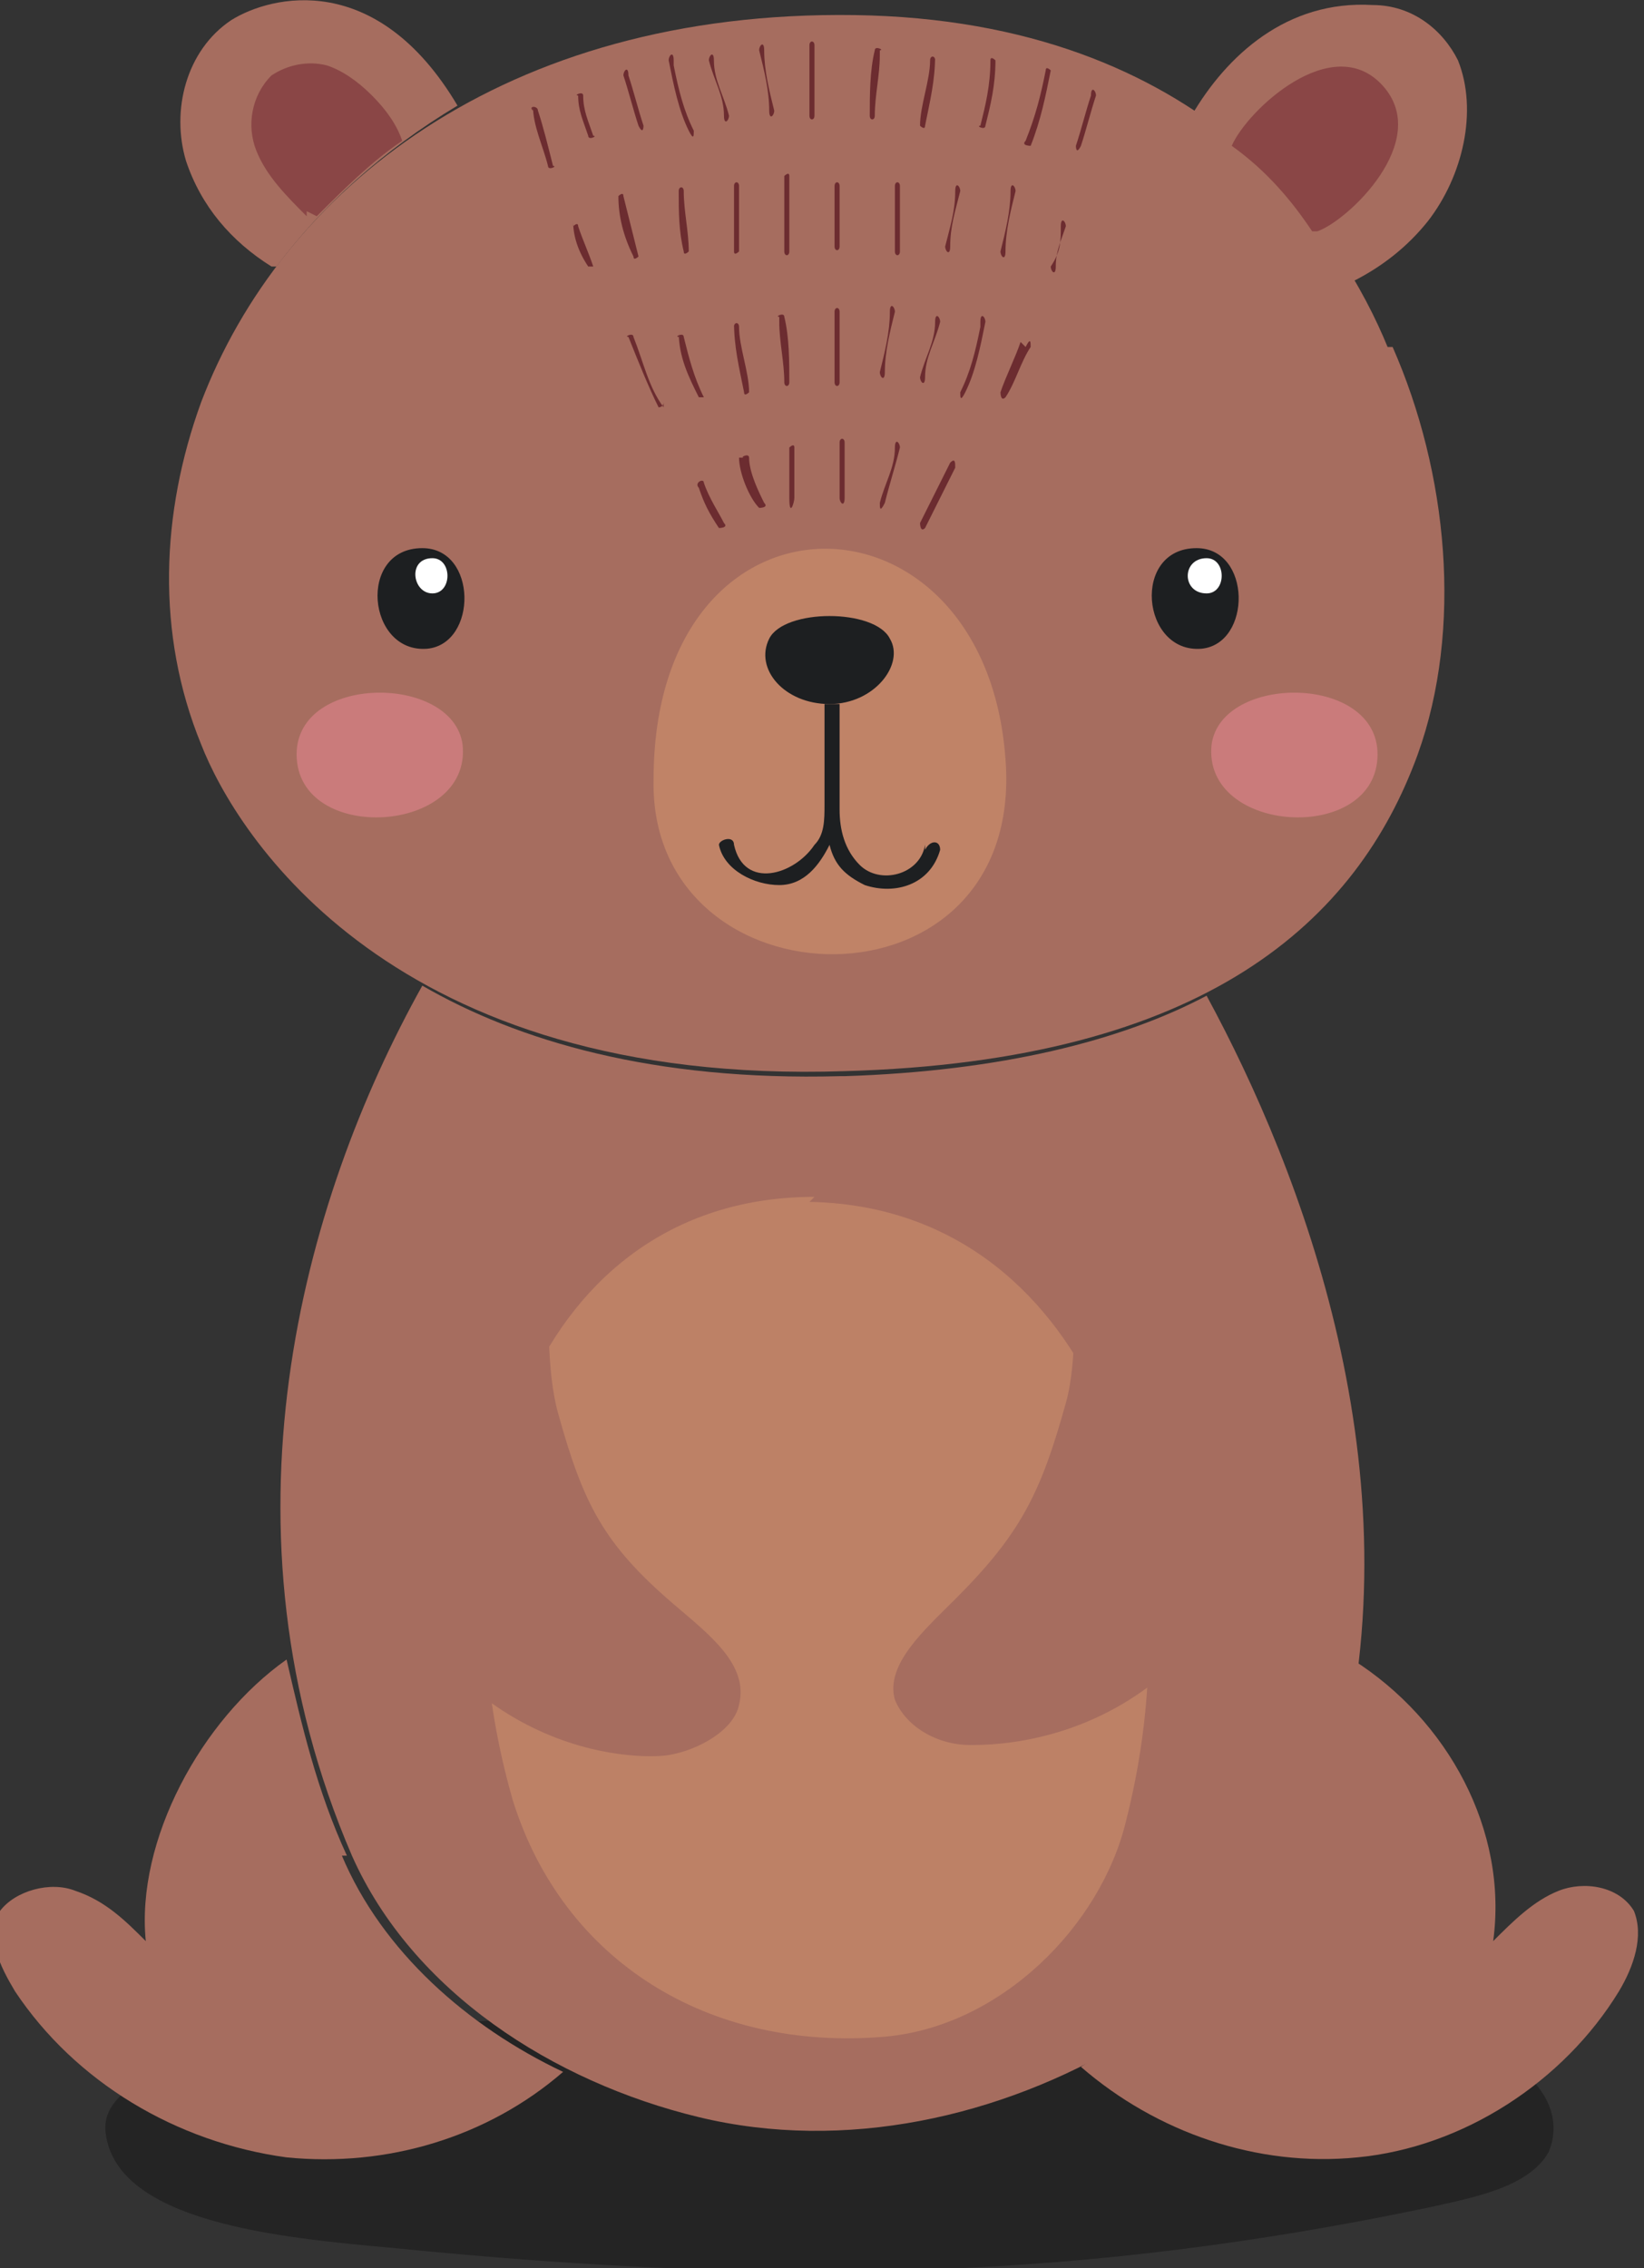 <?xml version="1.0" encoding="UTF-8"?>
<svg id="Layer_2" xmlns="http://www.w3.org/2000/svg" version="1.1" viewBox="0 0 32.7 45.1">
  <rect x="0" y="0" width="32.7" height="45.1" fill="#333333" stroke="none"/>
  <!-- Generator: Adobe Illustrator 29.0.0, SVG Export Plug-In . SVG Version: 2.1.0 Build 186)  -->
  <defs>
    <style>
      .st0 {
        fill: #ca7b7b;
      }

      .st1 {
        fill: #fff;
      }

      .st2 {
        opacity: .3;
      }

      .st3 {
        fill: #a66d5f;
      }

      .st4 {
        fill: #1d1f21;
      }

      .st5 {
        opacity: .9;
      }

      .st6 {
        fill: #6c2c30;
      }

      .st7 {
        fill: #c08367;
      }

      .st8 {
        fill: #8a4646;
      }
    </style>
  </defs>
  <g id="Layer_1-2">
    <g>
      <path class="st2" d="M11.1,40.1c3.2-.2,10.4-.5,16.6.3.8.1,1.6.2,2.3.6s1.1,1.1.8,1.8c-.4.7-1.5.9-2.4,1.1-6.7,1.4-12.6,1.6-20.6.8-2.2-.2-5.5-.5-5.7-2.3-.2-1.8,5.6-2.1,9-2.3h0Z"/>
      <g>
        <g>
          <path class="st3" d="M27.6,6.9c-.9-2.2-3.6-6.5-10.6-6.6-7-.1-11.4,3.5-13,7.7-.8,2.2-.9,4.6,0,6.8.7,1.8,3.8,6.8,12.8,6.5,7.2-.2,10.2-3,11.4-6.3.9-2.5.6-5.6-.5-8.1Z"/>
          <g>
            <path class="st3" d="M26.9,5.6c.6-.3,1.1-.7,1.5-1.2.7-.9,1-2.2.6-3.2-.3-.6-.9-1.1-1.7-1.1-1.7-.1-2.9,1-3.6,2.2,1.5,1,2.5,2.3,3.2,3.3h0Z"/>
            <path class="st8" d="M26.2,4.6c.6-.2,2.3-1.8,1.3-2.9-1-1.1-2.7.5-3,1.2.7.5,1.2,1.1,1.6,1.7h0Z"/>
          </g>
          <g>
            <path class="st3" d="M5.5,5.3c.9-1.2,2.1-2.3,3.6-3.2C7.5-.6,5.4-.1,4.6.4c-.9.6-1.2,1.8-.9,2.8.3.9.9,1.6,1.7,2.1Z"/>
            <path class="st8" d="M6.1,4.2s0,0,.2.1c.5-.5,1.1-1.1,1.7-1.5-.1-.3-.3-.6-.6-.9-.3-.3-.6-.5-.9-.6-.4-.1-.8,0-1.1.2-.4.4-.5,1-.3,1.5.2.5.6.9,1,1.3h0Z"/>
          </g>
        </g>
        <g>
          <g>
            <path class="st7" d="M20,15.1c.4,5.2-7.1,5-7,.4,0-6.1,6.6-6,7-.4Z"/>
            <g>
              <path class="st4" d="M18.4,16.8c-.1.6-.9.8-1.3.4-.3-.3-.4-.7-.4-1.1,0-.7,0-1.4,0-2.1,0,0-.1,0-.2,0h-.1v2h0c0,.3,0,.6-.2.8-.4.6-1.4.9-1.6,0,0-.2-.3-.1-.3,0,.1.5.7.8,1.2.8.5,0,.8-.4,1-.8.1.4.3.6.7.8.6.2,1.3,0,1.5-.7,0-.2-.2-.2-.3,0h0Z"/>
              <path class="st4" d="M17.7,12.7c-.3-.6-2.1-.6-2.4,0-.3.6.3,1.3,1.2,1.3.9,0,1.5-.8,1.2-1.3h0Z"/>
            </g>
          </g>
          <path class="st0" d="M27.4,15c0-1.6-3.1-1.6-3.3-.2-.2,1.8,3.3,2,3.3.2Z"/>
          <path class="st0" d="M5.9,15c0-1.6,3.1-1.6,3.3-.2.2,1.8-3.3,2-3.3.2Z"/>
          <g>
            <path class="st6" d="M11.4,4.4c0,.3.1.6.3.9,0,0,.2,0,.1,0-.1-.3-.2-.5-.3-.8,0-.1-.1,0-.1,0h0Z"/>
            <path class="st6" d="M12.3,3.9c0,.4.1.8.3,1.2,0,.1.1,0,.1,0-.1-.4-.2-.8-.3-1.2,0-.1-.1,0-.1,0h0Z"/>
            <path class="st6" d="M13.5,3.8c0,.4,0,.8.1,1.2,0,.1.1,0,.1,0,0-.4-.1-.8-.1-1.2,0-.1-.1-.1-.1,0h0Z"/>
            <path class="st6" d="M10.6,2.1c0,.4.2.8.3,1.2,0,.1.2,0,.1,0-.1-.4-.2-.8-.3-1.1,0-.1-.2-.1-.1,0h0Z"/>
            <path class="st6" d="M14.6,3.7c0,.5,0,.9,0,1.3,0,.1.1,0,.1,0,0-.4,0-.8,0-1.3,0-.1-.1-.1-.1,0h0Z"/>
            <path class="st6" d="M15.6,3.6c0,.5,0,.9,0,1.4,0,.1.1.1.1,0,0-.5,0-1,0-1.5,0-.1-.1,0-.1,0h0Z"/>
            <path class="st6" d="M16.6,3.7c0,.4,0,.8,0,1.2,0,.1.1.1.1,0,0-.4,0-.8,0-1.2,0-.1-.1-.1-.1,0h0Z"/>
            <path class="st6" d="M17.8,3.7v1.3c0,.1.1.1.1,0v-1.3c0-.1-.1-.1-.1,0h0Z"/>
            <path class="st6" d="M19,3.8c0,.4-.1.7-.2,1.1,0,.1.1.2.1,0,0-.4.1-.7.2-1.1,0-.1-.1-.2-.1,0h0Z"/>
            <path class="st6" d="M20.1,3.8c0,.4-.1.8-.2,1.2,0,.1.1.2.1,0,0-.4.1-.8.2-1.2,0-.1-.1-.2-.1,0h0Z"/>
            <path class="st6" d="M21,5.3c0-.3.1-.5.2-.8,0-.1-.1-.2-.1,0,0,.3,0,.5-.2.8,0,.1.1.2.1,0h0Z"/>
            <path class="st6" d="M11.5,1.9c0,.3.1.5.2.8,0,.1.2,0,.1,0-.1-.3-.2-.5-.2-.8,0-.1-.2,0-.1,0h0Z"/>
            <path class="st6" d="M13.2,8.1c-.3-.4-.4-.9-.6-1.4,0-.1-.2,0-.1,0,.2.5.4,1,.6,1.4,0,0,.1,0,.1-.1h0Z"/>
            <path class="st6" d="M13.5,6.6c0,.5.2.9.4,1.3,0,0,.2,0,.1,0-.2-.4-.3-.8-.4-1.2,0-.1-.2,0-.1,0h0Z"/>
            <path class="st6" d="M15.5,6.4c0,.4.1.8.1,1.2,0,.1.1.1.1,0,0-.4,0-.9-.1-1.3,0-.1-.2,0-.1,0h0Z"/>
            <path class="st6" d="M16.6,6.2c0,.5,0,.9,0,1.4,0,.1.1.1.1,0,0-.5,0-.9,0-1.4,0-.1-.1-.1-.1,0h0Z"/>
            <path class="st6" d="M17.7,6.2c0,.4-.1.8-.2,1.2,0,.1.1.2.1,0,0-.4.1-.8.2-1.2,0-.1-.1-.2-.1,0h0Z"/>
            <path class="st6" d="M18.6,6.4c0,.4-.2.7-.3,1.1,0,.1.1.2.1,0,0-.4.2-.7.3-1.1,0-.1-.1-.2-.1,0h0Z"/>
            <path class="st6" d="M19.5,6.5c-.1.5-.2.9-.4,1.3,0,.1,0,.2.1,0,.2-.4.3-.9.4-1.4,0-.1-.1-.2-.1,0h0Z"/>
            <path class="st6" d="M20.3,6.8c-.1.3-.3.7-.4,1,0,0,0,.2.1.1.2-.3.3-.7.5-1,0-.1,0-.2-.1,0h0Z"/>
            <path class="st6" d="M21.7,1.9c-.1.3-.2.7-.3,1,0,0,0,.2.1,0,.1-.3.2-.7.3-1,0-.1-.1-.2-.1,0h0Z"/>
            <path class="st6" d="M13.9,9.7c.1.3.2.5.4.8,0,0,.2,0,.1-.1-.1-.2-.3-.5-.4-.8,0-.1-.2,0-.1.1h0Z"/>
            <path class="st6" d="M15.7,8.9c0,.3,0,.6,0,1s.1.1.1,0c0-.4,0-.7,0-1,0-.1-.1,0-.1,0h0Z"/>
            <path class="st6" d="M16.7,8.9c0,.4,0,.7,0,1,0,.1.1.2.1,0,0-.4,0-.7,0-1.1,0-.1-.1-.1-.1,0h0Z"/>
            <path class="st6" d="M17.8,8.9c0,.4-.2.7-.3,1.1,0,.1,0,.2.1,0,.1-.4.2-.7.3-1.1,0-.1-.1-.2-.1,0h0Z"/>
            <path class="st6" d="M18.9,9.2c-.2.4-.4.8-.6,1.2,0,0,0,.2.1.1.2-.4.4-.8.6-1.2,0-.1,0-.2-.1-.1h0Z"/>
            <path class="st6" d="M14.6,6.4c0,.5.1.9.2,1.4,0,.1.1,0,.1,0,0-.4-.2-.9-.2-1.3,0-.1-.1-.1-.1,0h0Z"/>
            <path class="st6" d="M20.4,2.8c.2-.5.3-.9.4-1.4,0-.1.1,0,.1,0-.1.5-.2,1-.4,1.5,0,0-.2,0-.1-.1h0Z"/>
            <path class="st6" d="M19.8,1.2c0,.5-.1.9-.2,1.3,0,.1-.2,0-.1,0,.1-.4.2-.8.2-1.3,0-.1.1,0,.1,0h0Z"/>
            <path class="st6" d="M17.5,1.1c0,.4-.1.8-.1,1.2,0,.1-.1.1-.1,0,0-.4,0-.9.1-1.3,0-.1.2,0,.1,0h0Z"/>
            <path class="st6" d="M16.2.9c0,.5,0,.9,0,1.4,0,.1-.1.1-.1,0,0-.5,0-.9,0-1.4,0-.1.1-.1.1,0h0Z"/>
            <path class="st6" d="M15.2,1c0,.4.1.8.2,1.2,0,.1-.1.2-.1,0,0-.4-.1-.8-.2-1.2,0-.1.1-.2.1,0h0Z"/>
            <path class="st6" d="M14.2,1.2c0,.4.2.7.3,1.1,0,.1-.1.2-.1,0,0-.4-.2-.7-.3-1.1,0-.1.1-.2.1,0h0Z"/>
            <path class="st6" d="M13.4,1.3c.1.5.2.9.4,1.3,0,.1,0,.2-.1,0-.2-.4-.3-.9-.4-1.4,0-.1.1-.2.1,0h0Z"/>
            <path class="st6" d="M12.5,1.5c.1.3.2.7.3,1,0,0,0,.2-.1,0-.1-.3-.2-.7-.3-1,0-.1.1-.2.1,0h0Z"/>
            <path class="st6" d="M18.6,1.1c0,.5-.1.9-.2,1.4,0,.1-.1,0-.1,0,0-.4.2-.9.2-1.3,0-.1.1-.1.1,0h0Z"/>
            <path class="st6" d="M14.7,9.1c0,.3.2.8.4,1,0,0,.2,0,.1-.1-.1-.2-.3-.6-.3-.9,0-.1-.2,0-.1,0h0Z"/>
          </g>
          <g>
            <path class="st4" d="M8.4,10.9c1.1,0,1.1,1.9.1,2-1.2.1-1.4-2-.1-2Z"/>
            <path class="st1" d="M8.6,11.1c.4,0,.4.7,0,.7-.4,0-.5-.7,0-.7Z"/>
          </g>
          <g>
            <path class="st4" d="M23.8,10.9c1.1,0,1.1,1.9.1,2-1.2.1-1.4-2-.1-2Z"/>
            <path class="st1" d="M24,11.1c.4,0,.4.7,0,.7-.5,0-.5-.7,0-.7Z"/>
          </g>
        </g>
      </g>
      <g>
        <g>
          <path class="st3" d="M16.7,21.4c-3.7.1-6.4-.7-8.3-1.8-2.4,4.3-4.2,10.8-1.4,17.3,1.2,2.7,4,4.5,6.9,5.2,2.9.7,6,0,8.5-1.5,2-1.2,3.6-3,4.2-5.3,1.6-6-.7-12-2.6-15.5-1.7.9-4.1,1.5-7.2,1.6h0Z"/>
          <g class="st5">
            <path class="st7" d="M16.2,23.8c-5.5,0-7.7,6.1-6,12,1,3.2,3.9,5,7.4,4.7,2.3-.2,4.3-2.2,4.8-4.3,1.5-5.9-.8-12.2-6.3-12.3Z"/>
          </g>
        </g>
        <path class="st3" d="M6.9,36.9c-.6-1.3-.9-2.6-1.2-3.9-1.7,1.2-3,3.6-2.8,5.6-.4-.4-.8-.8-1.4-1-.5-.2-1.2,0-1.5.4-.3.5,0,1.1.3,1.6,1.2,1.8,3.2,3,5.4,3.3,2,.2,4-.4,5.5-1.7-1.9-.9-3.6-2.4-4.4-4.3h0Z"/>
        <path class="st3" d="M32.5,38c-.3-.5-1-.6-1.5-.4-.5.2-.9.6-1.3,1,.3-2.2-.9-4.4-2.8-5.6,0,.8-.2,1.5-.4,2.3-.6,2.2-2.2,4.1-4.2,5.3-.3.2-.5.3-.8.5,1.5,1.3,3.5,2,5.5,1.8,2.1-.2,4.1-1.5,5.2-3.3.3-.5.5-1.1.3-1.6h0Z"/>
        <path class="st3" d="M22.9,23.2c-2.2.2-1.2,2.9-1.7,4.7-.5,1.8-.9,2.6-2.2,3.9-.6.6-1.4,1.3-1.2,2,.2.5.8.9,1.5.9.6,0,4.5,0,6.1-5,.9-2.9-.2-6.7-2.4-6.5h0Z"/>
        <path class="st3" d="M9.3,23.4c2.2.2,1.3,2.9,1.8,4.7s.9,2.6,2.3,3.8c.7.6,1.5,1.2,1.3,2-.1.5-.8.9-1.4,1s-4.5.1-6.2-4.9c-1-2.9,0-6.7,2.2-6.5Z"/>
      </g>
    </g>
  </g>
</svg>